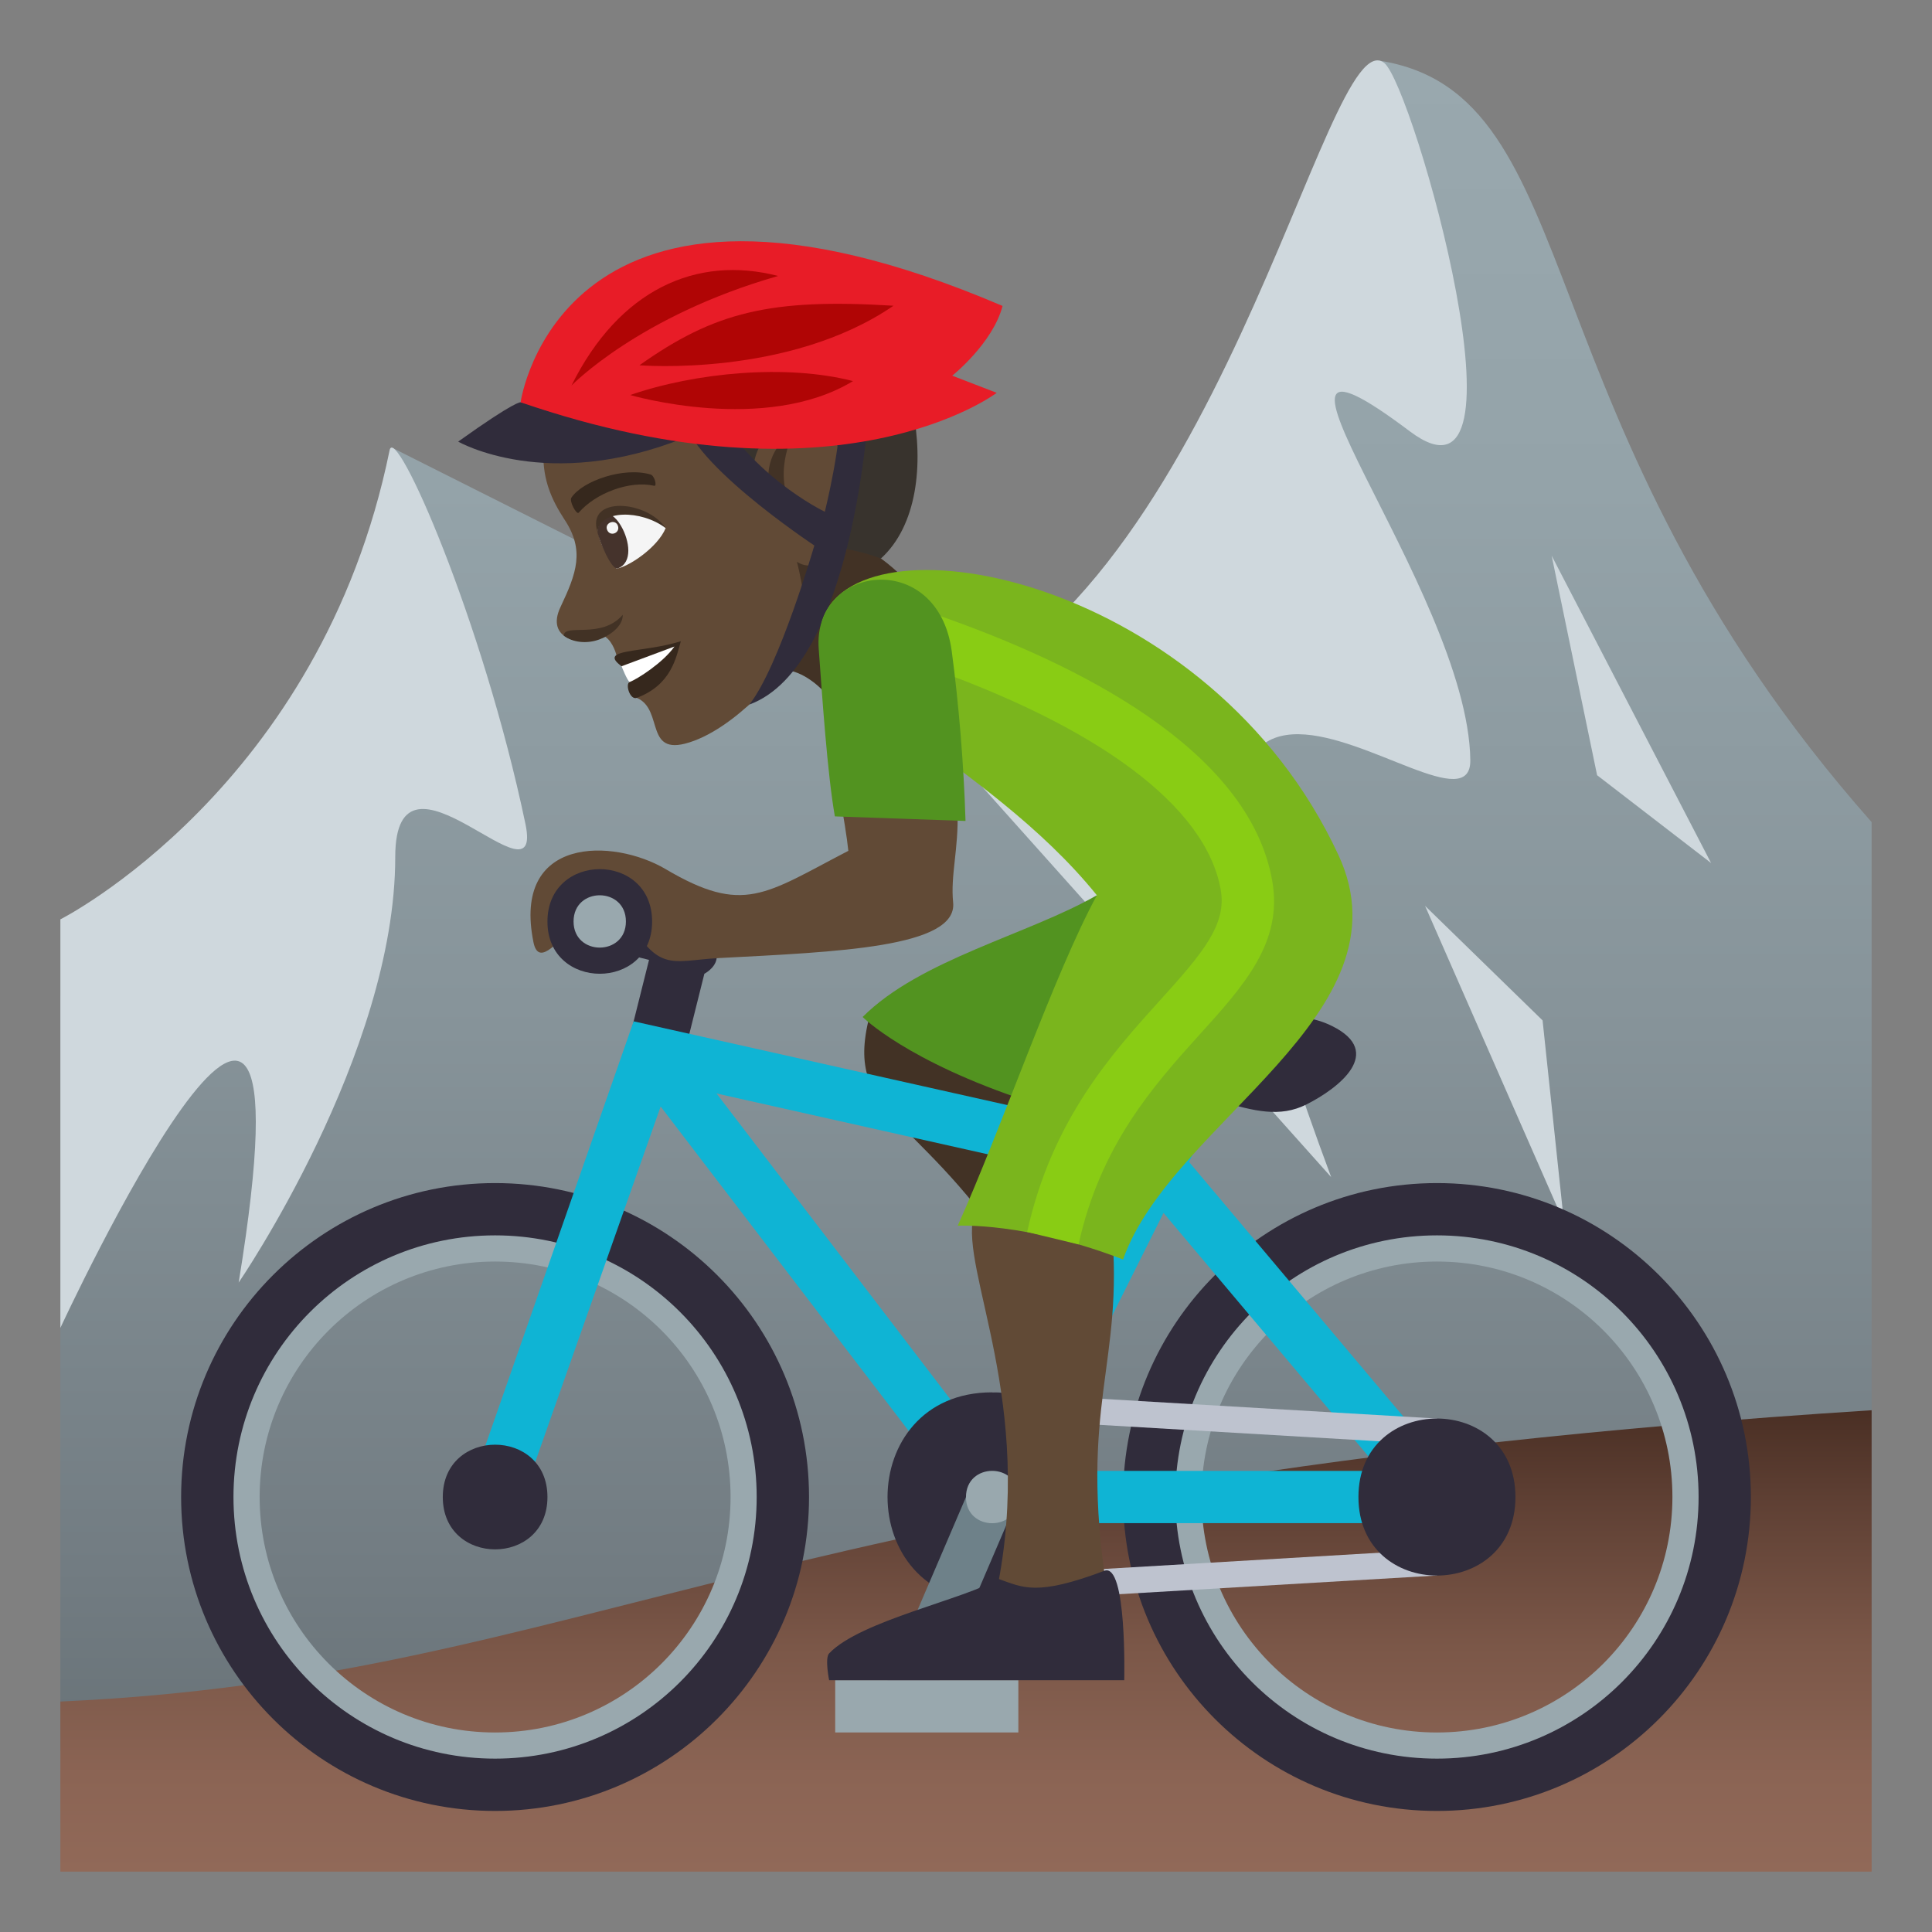 <svg enable-background="new 0 0 64 64" height="64" viewBox="0 0 64 64" width="64" xmlns="http://www.w3.org/2000/svg" xmlns:xlink="http://www.w3.org/1999/xlink"><rect x="0" y="0" width="64" height="64" fill="#808080" stroke="none"/><linearGradient id="a" gradientTransform="matrix(1 0 0 -1 -56 -80)" gradientUnits="userSpaceOnUse" x1="88" x2="88" y1="-138.005" y2="-82.009"><stop offset="0" stop-color="#697378"/><stop offset=".109" stop-color="#727c82"/><stop offset=".441" stop-color="#87949a"/><stop offset=".748" stop-color="#94a3a9"/><stop offset="1" stop-color="#99a8ae"/></linearGradient><linearGradient id="b" gradientTransform="matrix(1 0 0 -1 -56 -80)" gradientUnits="userSpaceOnUse" x1="88" x2="88" y1="-142" y2="-126.716"><stop offset="0" stop-color="#916958"/><stop offset=".21" stop-color="#8b6454"/><stop offset=".487" stop-color="#7b5748"/><stop offset=".799" stop-color="#5f4034"/><stop offset="1" stop-color="#4a2f24"/></linearGradient><path d="m45.691 2.009c-.357-.055-6.848 23.744-15.434 21.503l-17.257-8.675s.266 12.152-11 18.154v25.014h60v-30.771c-11.734-13.273-9.277-24.129-16.309-25.225z" fill="url(#a)"/><g fill="#cfd8dd"><path d="m30.257 23.512c10.087-3.095 13.634-22.949 15.595-21.429.957.742 5.113 15.415.85 12.205-6.563-4.937 1.939 5.246 2.004 10.894.039 3.571-13.656-10.468-4.609 13.812z"/><path d="m56.682 28.589-5.282-10.183 1.506 7.274z"/><path d="m51.809 40.495-.709-6.693-3.893-3.794z"/><path d="m2 30.455s8.621-4.355 10.906-15.54c.188-.926 3.074 5.576 4.5 12.379.621 2.972-4.314-3.231-4.313 1.095.002 6.528-5.187 14.098-5.187 14.098 2.842-17.376-5.906 1.502-5.906 1.502z"/></g><path d="m62 46.716c-36.494 2.329-42.457 8.853-60 9.65v5.634h60z" fill="url(#b)"/><path d="m24.875 22.595c1.334-1.204 2.729.552 2.839.906 0 0 3.216-1.94 2.472-4.101-4.434-4.694-5.311 3.195-5.311 3.195z" fill="#423225"/><path d="m17.998 15.014c-.01.892.266 1.529.701 2.196.68 1.024.396 1.784-.131 2.897-.504 1.058.637 1.345 1.482.985.273.188.373.62.373.62s.842.256.67 1.405c.938.396.195 2.055 1.895 1.424 1.658-.616 3.33-2.741 3.557-3.255.359-.813-.147-2.678-.147-2.678 1.058.697 2.168-1.698 1.418-3.75-1.244-3.403-5.826-6.881-9.818.156z" fill="#614a36"/><path d="m25.574 16.438c-.33-.799.033-1.767.686-2.039 0 0-.727 1.418.088 2.584 0-.001-.545.012-.774-.545z" fill="#423225"/><path d="m22.051 17.494c-.266.648-1.246 1.294-1.631 1.342-1.744-2.32.689-2.25 1.631-1.342z" fill="#f5f5f5"/><path d="m20.465 18.828c1.012-.375-.48-2.936-.674-1.207.047.275.469 1.284.674 1.207z" fill="#45332c"/><path d="m22.051 17.494c-.623-.93-2.635-1.075-2.26.127.061-.738 1.447-.744 2.26-.127z" fill="#423225"/><path d="m20.109 17.546c.09.25.449.116.359-.133-.085-.231-.445-.099-.359.133z" fill="#f5f5f5"/><path d="m21.549 15.718c-.892-.261-2.252.214-2.619.765-.086.11.168.58.24.5.561-.648 1.686-1.076 2.5-.891.105.023.014-.34-.121-.374z" fill="#36281d"/><path d="m20.59 22.07c.396.09.268.522.268.522-.154.058.008.61.236.525 1.145-.427 1.305-1.339 1.459-1.875-1.283.401-2.774.231-1.963.828z" fill="#36281d"/><path d="m20.59 22.07s.186.475.268.522c.25-.092 1.109-.64 1.484-1.175z" fill="#fff"/><path d="m27.794 9.68c-1.241-1.086-10.825.506-9.796 5.334 3.434-2.975 4.182-1.652 5.506-.869.305.185.072 1.586 1.547 2.373-.732-2.687 2.402-3.574 2.875-1.19.304 1.528-.116 2.375-.346 2.837.644-.036 1.601.337 1.601.337 2.401-2.184.869-8.123-1.387-8.822z" fill="#38332d"/><path d="m20.629 20.365c.01.402-.469.705-.777.818-.416.154-.889.1-1.178-.129.025-.417 1.252.135 1.955-.689z" fill="#423225"/><path d="m28.779 13.497s-.996-.228-.969.015c.115 1.008-.486 3.441-.486 3.441s-2.685-1.28-3.885-3.902c-.102-.224-.774.33-.799.574-.146 1.48 4.336 4.445 4.336 4.445s-1.162 4.021-2.154 5.27c3.481-1.27 3.957-9.843 3.957-9.843z" fill="#302c3b"/><path d="m17.246 13.326s-.164-.061-2.068 1.303c0 0 2.945 1.701 7.502-.128z" fill="#302c3b"/><path d="m33.211 10.135c-14.65-6.263-15.965 3.191-15.965 3.191 10.578 3.641 15.771-.313 15.771-.313l-1.473-.568s1.342-1.069 1.667-2.31z" fill="#e81c27"/><path d="m18.93 12.773c1.58-3.182 4.143-4.33 6.846-3.631-4.61 1.317-6.846 3.631-6.846 3.631z" fill="#b00505"/><path d="m21.182 12.1c2.486-1.762 4.336-2.224 8.416-1.972-3.477 2.381-8.416 1.972-8.416 1.972z" fill="#b00505"/><path d="m20.877 13.086c2.158-.748 5.182-1.031 7.38-.462-2.919 1.772-7.38.462-7.38.462z" fill="#b00505"/><path d="m28.762 33.833c-.775 3.343 1.954 3 5.433 8.831l1.678-2.539c-2.285-2.393-1.129-2.945-2.654-5.82z" fill="#423225"/><path d="m38.635 34.355-2.301-4.698c-2.266 1.3-5.861 2.128-7.758 4.032 0 0 1.463 1.471 5.481 2.795 1.689-.673 4.578-2.129 4.578-2.129z" fill="#529320"/><path d="m22.467 30.523c-.621-.291-2.6-.865-2.6-.865v1.732l1.633.408-.766 3.059 1.732.867.867-3.467c.001 0 1.357-.693-.866-1.734z" fill="#302c3b"/><path d="m16.4 40.057c-5.266 0-9.533 4.268-9.533 9.533s4.268 9.533 9.533 9.533c5.264 0 9.533-4.268 9.533-9.533s-4.269-9.533-9.533-9.533zm0 17.334c-4.309 0-7.799-3.492-7.799-7.801 0-4.308 3.49-7.8 7.799-7.8s7.801 3.492 7.801 7.8-3.492 7.801-7.801 7.801z" fill="#99a8ae"/><path d="m47.602 40.057c-5.268 0-9.535 4.268-9.535 9.533s4.27 9.533 9.535 9.533 9.533-4.268 9.533-9.533-4.27-9.533-9.533-9.533zm0 17.334c-4.309 0-7.801-3.492-7.801-7.801 0-4.308 3.492-7.8 7.801-7.8s7.799 3.492 7.799 7.8c-.001 4.308-3.493 7.801-7.799 7.801z" fill="#99a8ae"/><path d="m16.4 39.191c-5.742 0-10.4 4.656-10.4 10.399s4.658 10.4 10.4 10.4c5.744 0 10.4-4.657 10.4-10.4s-4.655-10.399-10.4-10.399zm0 19.066c-4.787 0-8.666-3.879-8.666-8.667s3.879-8.667 8.666-8.667 8.666 3.879 8.666 8.667-3.878 8.667-8.666 8.667z" fill="#302c3b"/><path d="m47.602 39.191c-5.744 0-10.398 4.656-10.398 10.399s4.654 10.4 10.398 10.4c5.742 0 10.398-4.657 10.398-10.4s-4.656-10.399-10.398-10.399zm0 19.066c-4.787 0-8.668-3.879-8.668-8.667s3.881-8.667 8.668-8.667c4.785 0 8.666 3.879 8.666 8.667s-3.881 8.667-8.666 8.667z" fill="#302c3b"/><path d="m48.172 48.926-8.785-10.436 1.189-2.379c.213-.428-1.338-1.203-1.551-.774l-1.141 2.282-16.894-3.786-5.406 15.47c-.344.973 1.32 1.459 1.635.577l4.666-13.225 10.293 13.462c.008.01.021.014.026.021.074.092.537.318.662.318h14.735.016c.479.001.746-1.372.555-1.53zm-11.086-9.71-4.375 8.746-8.975-11.739zm-2.816 9.509 4.273-8.545 7.193 8.545z" fill="#0fb4d4"/><path d="m18.135 49.591c0 2.312-3.467 2.312-3.467 0s3.467-2.312 3.467 0z" fill="#302c3b"/><path d="m47.602 47.857-14.737-.866v-.867l14.737.867z" fill="#bec3cf"/><path d="m47.602 52.191-14.735.866v-.866l14.735-.867z" fill="#bec3cf"/><path d="m50.201 49.591c0 3.468-5.201 3.468-5.201 0 0-3.467 5.201-3.467 5.201 0z" fill="#302c3b"/><path d="m32.865 53.057c-4.619 0-4.619-6.934 0-6.934 4.625.001 4.625 6.934 0 6.934z" fill="#302c3b"/><path d="m27.667 55.658h6.067v1.732h-6.067z" fill="#99a8ae"/><path d="m31.134 55.658h-1.734l2.6-6.067h1.734z" fill="#6e8189"/><path d="m33.734 49.594c0 1.153-1.735 1.153-1.735 0 .001-1.16 1.735-1.16 1.735 0z" fill="#99a8ae"/><path d="m43.268 36.591c-1.732.867-3.467-.866-6.934-.866 0 0 0-1.733 1.732-1.733 3.574 0 4.711-.679 6.068 0 1.733.865.229 2.05-.866 2.599z" fill="#302c3b"/><path d="m32.25 40.281c-.444 1.82 2.053 6.223.764 12.432h3.658c-.961-6.209.582-7.484.15-12.104 0 0-4.03-2.543-4.572-.328z" fill="#614a36"/><path d="m36.582 52.035c-2.252.848-2.684.557-3.51.267-1.072.666-4.572 1.38-5.606 2.468-.149.154 0 .889 0 .889h9.776c0-.001.096-3.909-.66-3.624z" fill="#302c3b"/><path d="m44.338 28.325c-4.254-9.16-15.709-11.363-17.064-7.874-.912 2.352 5.388 4.652 9.062 9.207-1.416 2.6-3.146 7.689-4.61 10.945 0 0 2.264-.123 5.477 1.119 1.586-4.54 9.588-8.118 7.135-13.397z" fill="#7ab51d"/><path d="m35.729 41.223-1.703-.412c.818-3.713 2.814-5.92 4.416-7.691 1.412-1.559 2.199-2.497 1.996-3.646-.488-2.763-4.047-5.42-10.02-7.484l.566-1.639c4.665 1.612 10.385 4.451 11.159 8.82.363 2.042-.926 3.465-2.414 5.112-1.543 1.703-3.282 3.677-4 6.94z" fill="#89cc14"/><path d="m27.807 26.286c.135.769.248 1.434.295 1.899-2.764 1.435-3.465 2.133-6.053.605-1.732-1.023-5.092-1.105-4.377 2.424.307 1.516 2.217-2.546 2.949-1.139 1.154 2.221 1.561 1.748 3.201 1.662 3.891-.205 7.902-.348 7.752-1.84-.092-.904.184-1.774.146-3.018z" fill="#614a36"/><path d="m31.527 21.568c-.461-3.404-4.611-2.871-4.406-.074.117 1.607.287 4.139.535 5.55l4.328.151c-.056-1.879-.227-3.909-.457-5.627z" fill="#529320"/><path d="m21.602 30.529c0 2.304-3.467 2.304-3.467 0 0-2.317 3.467-2.317 3.467 0z" fill="#302c3b"/><path d="m20.734 30.525c0 1.154-1.734 1.154-1.734 0 0-1.157 1.734-1.157 1.734 0z" fill="#99a8ae"/></svg>